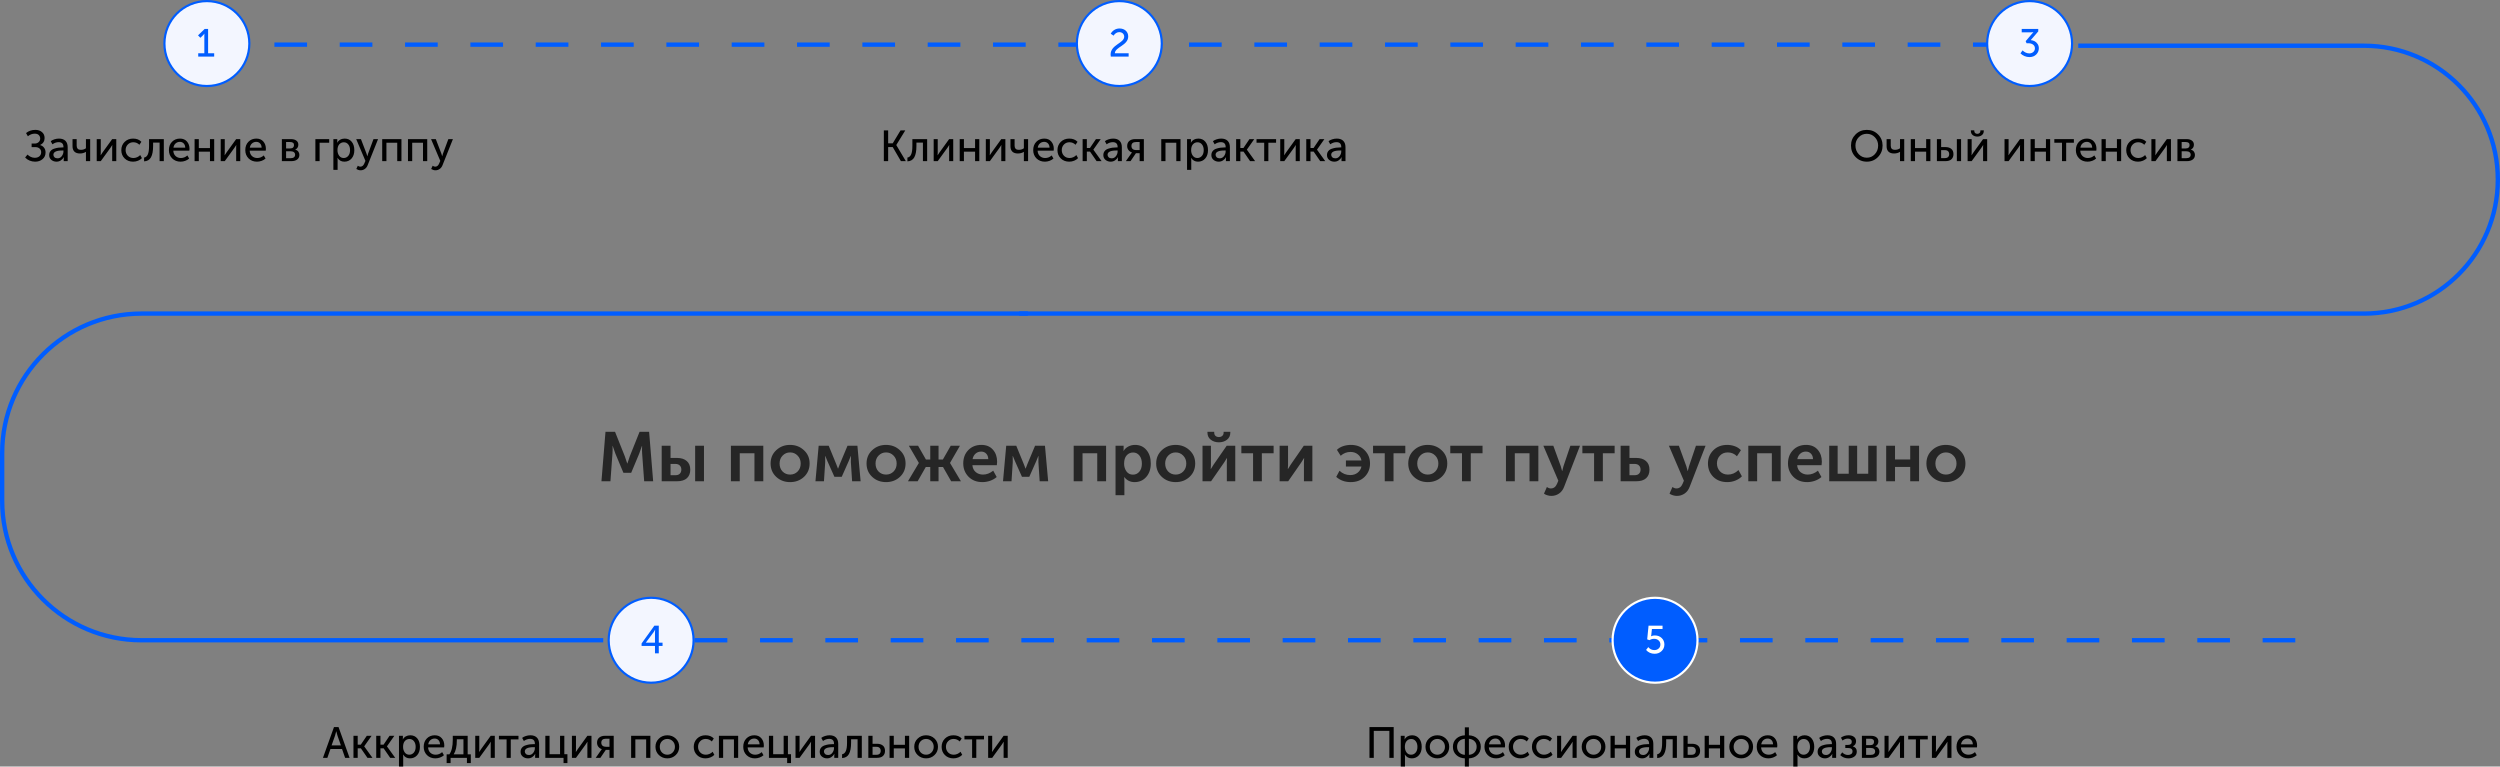 <svg width="1148" height="352" viewBox="0 0 1148 352" fill="none" xmlns="http://www.w3.org/2000/svg">
<rect x="0" y="0" width="1148" height="352" fill="#808080" stroke="none"/>
<path d="M96 20.5H913" stroke="#005DFF" stroke-width="2" stroke-dasharray="15 15"/>
<path d="M276.185 221L278.041 198.28H282.425L286.905 209.512L288.025 212.84H288.089C288.494 211.517 288.868 210.408 289.209 209.512L293.689 198.28H298.073L299.929 221H295.801L294.873 208.296C294.83 207.848 294.809 207.336 294.809 206.76C294.809 206.163 294.82 205.683 294.841 205.32V204.776H294.777C294.286 206.248 293.87 207.421 293.529 208.296L289.849 217.096H286.265L282.585 208.296L281.337 204.744H281.273C281.337 206.109 281.326 207.293 281.241 208.296L280.313 221H276.185ZM319.208 221V204.68H323.272V221H319.208ZM303.848 221V204.68H307.912V210.28H310.824C312.765 210.28 314.269 210.749 315.336 211.688C316.424 212.605 316.968 213.939 316.968 215.688C316.968 217.331 316.456 218.632 315.432 219.592C314.408 220.531 312.861 221 310.792 221H303.848ZM307.912 218.216H310.152C311.048 218.216 311.72 217.981 312.168 217.512C312.637 217.043 312.872 216.424 312.872 215.656C312.872 214.867 312.637 214.237 312.168 213.768C311.699 213.277 311.005 213.032 310.088 213.032H307.912V218.216ZM335.629 221V204.68H350.509V221H346.445V208.136H339.693V221H335.629ZM356.448 218.984C354.72 217.363 353.856 215.315 353.856 212.84C353.856 210.365 354.72 208.328 356.448 206.728C358.176 205.107 360.288 204.296 362.784 204.296C365.301 204.296 367.424 205.107 369.152 206.728C370.901 208.328 371.776 210.365 371.776 212.84C371.776 215.315 370.912 217.363 369.184 218.984C367.456 220.584 365.333 221.384 362.816 221.384C360.299 221.384 358.176 220.584 356.448 218.984ZM357.984 212.84C357.984 214.333 358.443 215.56 359.36 216.52C360.299 217.459 361.451 217.928 362.816 217.928C364.181 217.928 365.333 217.459 366.272 216.52C367.211 215.56 367.68 214.333 367.68 212.84C367.68 211.368 367.2 210.152 366.24 209.192C365.301 208.232 364.16 207.752 362.816 207.752C361.472 207.752 360.331 208.232 359.392 209.192C358.453 210.152 357.984 211.368 357.984 212.84ZM374.457 221L375.929 204.68H380.537L383.993 213.096L384.793 215.176H384.857C385.156 214.408 385.422 213.715 385.657 213.096L389.177 204.68H393.721L395.193 221H391.289L390.713 212.168L390.745 209.384H390.681C390.382 210.195 390.062 210.984 389.721 211.752L386.521 218.952H383.161L379.961 211.784L378.969 209.384H378.905L378.937 212.168L378.361 221H374.457ZM400.51 218.984C398.782 217.363 397.918 215.315 397.918 212.84C397.918 210.365 398.782 208.328 400.51 206.728C402.238 205.107 404.35 204.296 406.846 204.296C409.364 204.296 411.486 205.107 413.214 206.728C414.964 208.328 415.838 210.365 415.838 212.84C415.838 215.315 414.974 217.363 413.246 218.984C411.518 220.584 409.396 221.384 406.878 221.384C404.361 221.384 402.238 220.584 400.51 218.984ZM402.046 212.84C402.046 214.333 402.505 215.56 403.422 216.52C404.361 217.459 405.513 217.928 406.878 217.928C408.244 217.928 409.396 217.459 410.334 216.52C411.273 215.56 411.742 214.333 411.742 212.84C411.742 211.368 411.262 210.152 410.302 209.192C409.364 208.232 408.222 207.752 406.878 207.752C405.534 207.752 404.393 208.232 403.454 209.192C402.516 210.152 402.046 211.368 402.046 212.84ZM416.932 221L421.924 212.616V212.552L417.348 204.68H421.572L425.188 211.016H427.172V204.68H430.98V211.016H432.964L436.58 204.68H440.804L436.26 212.552V212.616L441.252 221H436.772L433.028 214.44H430.98V221H427.172V214.44H425.124L421.38 221H416.932ZM442.325 212.84C442.325 210.323 443.093 208.275 444.629 206.696C446.186 205.096 448.191 204.296 450.645 204.296C452.906 204.296 454.677 205.032 455.957 206.504C457.237 207.955 457.877 209.8 457.877 212.04C457.877 212.403 457.834 212.925 457.749 213.608H446.517C446.645 214.973 447.167 216.04 448.085 216.808C449.002 217.555 450.111 217.928 451.413 217.928C453.034 217.928 454.591 217.331 456.085 216.136L457.685 219.048C456.874 219.773 455.871 220.349 454.677 220.776C453.503 221.181 452.319 221.384 451.125 221.384C448.501 221.384 446.378 220.563 444.757 218.92C443.135 217.256 442.325 215.229 442.325 212.84ZM446.613 210.824H453.813C453.791 209.757 453.471 208.915 452.853 208.296C452.255 207.677 451.487 207.368 450.549 207.368C449.525 207.368 448.661 207.688 447.957 208.328C447.253 208.947 446.805 209.779 446.613 210.824ZM460.582 221L462.054 204.68H466.662L470.118 213.096L470.918 215.176H470.982C471.281 214.408 471.547 213.715 471.782 213.096L475.302 204.68H479.846L481.318 221H477.414L476.838 212.168L476.87 209.384H476.806C476.507 210.195 476.187 210.984 475.846 211.752L472.646 218.952H469.286L466.086 211.784L465.094 209.384H465.03L465.062 212.168L464.486 221H460.582ZM493.035 221V204.68H507.915V221H503.851V208.136H497.099V221H493.035ZM512.254 227.4V204.68H515.966V205.896L515.902 207.048H515.966C516.499 206.173 517.225 205.501 518.142 205.032C519.081 204.541 520.105 204.296 521.214 204.296C523.411 204.296 525.161 205.085 526.462 206.664C527.785 208.243 528.446 210.301 528.446 212.84C528.446 215.4 527.742 217.469 526.334 219.048C524.947 220.605 523.166 221.384 520.99 221.384C519.049 221.384 517.481 220.616 516.286 219.08H516.222C516.286 219.464 516.318 219.933 516.318 220.488V227.4H512.254ZM516.19 212.936C516.19 214.301 516.553 215.485 517.278 216.488C518.003 217.469 518.995 217.96 520.254 217.96C521.427 217.96 522.398 217.512 523.166 216.616C523.955 215.699 524.35 214.461 524.35 212.904C524.35 211.368 523.977 210.131 523.23 209.192C522.483 208.253 521.513 207.784 520.318 207.784C519.145 207.784 518.163 208.221 517.374 209.096C516.585 209.949 516.19 211.229 516.19 212.936ZM533.51 218.984C531.782 217.363 530.918 215.315 530.918 212.84C530.918 210.365 531.782 208.328 533.51 206.728C535.238 205.107 537.35 204.296 539.846 204.296C542.364 204.296 544.486 205.107 546.214 206.728C547.964 208.328 548.838 210.365 548.838 212.84C548.838 215.315 547.974 217.363 546.246 218.984C544.518 220.584 542.396 221.384 539.878 221.384C537.361 221.384 535.238 220.584 533.51 218.984ZM535.046 212.84C535.046 214.333 535.505 215.56 536.422 216.52C537.361 217.459 538.513 217.928 539.878 217.928C541.244 217.928 542.396 217.459 543.334 216.52C544.273 215.56 544.742 214.333 544.742 212.84C544.742 211.368 544.262 210.152 543.302 209.192C542.364 208.232 541.222 207.752 539.878 207.752C538.534 207.752 537.393 208.232 536.454 209.192C535.516 210.152 535.046 211.368 535.046 212.84ZM563.424 201.928C562.4 202.717 561.162 203.112 559.712 203.112C558.261 203.112 557.024 202.717 556 201.928C554.976 201.117 554.464 200.04 554.464 198.696V198.28H557.568V198.696C557.568 199.336 557.781 199.837 558.208 200.2C558.634 200.541 559.136 200.712 559.712 200.712C560.288 200.712 560.789 200.541 561.216 200.2C561.664 199.837 561.888 199.325 561.888 198.664V198.28H564.96V198.696C564.96 200.04 564.448 201.117 563.424 201.928ZM552.192 221V204.68H556.064V213.416C556.064 214.205 556.032 214.856 555.968 215.368H556.032C556.117 215.176 556.522 214.525 557.248 213.416L563.296 204.68H567.232V221H563.36V212.296C563.36 211.827 563.392 211.176 563.456 210.344H563.392C563.328 210.493 562.922 211.144 562.176 212.296L556.128 221H552.192ZM575.406 221V208.136H570.03V204.68H584.846V208.136H579.438V221H575.406ZM587.598 221V204.68H591.47V213.416C591.47 214.205 591.438 214.856 591.374 215.368H591.438C591.523 215.176 591.929 214.525 592.654 213.416L598.702 204.68H602.638V221H598.766V212.296C598.766 211.827 598.798 211.176 598.862 210.344H598.798C598.734 210.493 598.329 211.144 597.582 212.296L591.534 221H587.598ZM613.596 218.984L615.1 216.168C616.487 217.491 618.129 218.152 620.028 218.152C621.372 218.152 622.503 217.789 623.42 217.064C624.359 216.339 624.945 215.389 625.18 214.216H618.044V211.432H625.18C624.967 210.259 624.401 209.32 623.484 208.616C622.567 207.891 621.468 207.528 620.188 207.528C618.46 207.528 616.945 208.115 615.644 209.288L613.916 206.568C614.663 205.821 615.612 205.256 616.764 204.872C617.916 204.488 619.111 204.296 620.348 204.296C622.972 204.296 625.084 205.128 626.684 206.792C628.305 208.435 629.116 210.451 629.116 212.84C629.116 215.272 628.295 217.309 626.652 218.952C625.031 220.573 622.897 221.384 620.252 221.384C617.607 221.384 615.388 220.584 613.596 218.984ZM635.875 221V208.136H630.499V204.68H645.315V208.136H639.907V221H635.875ZM649.26 218.984C647.532 217.363 646.668 215.315 646.668 212.84C646.668 210.365 647.532 208.328 649.26 206.728C650.988 205.107 653.1 204.296 655.596 204.296C658.114 204.296 660.236 205.107 661.964 206.728C663.714 208.328 664.588 210.365 664.588 212.84C664.588 215.315 663.724 217.363 661.996 218.984C660.268 220.584 658.146 221.384 655.628 221.384C653.111 221.384 650.988 220.584 649.26 218.984ZM650.796 212.84C650.796 214.333 651.255 215.56 652.172 216.52C653.111 217.459 654.263 217.928 655.628 217.928C656.994 217.928 658.146 217.459 659.084 216.52C660.023 215.56 660.492 214.333 660.492 212.84C660.492 211.368 660.012 210.152 659.052 209.192C658.114 208.232 656.972 207.752 655.628 207.752C654.284 207.752 653.143 208.232 652.204 209.192C651.266 210.152 650.796 211.368 650.796 212.84ZM671.343 221V208.136H665.967V204.68H680.783V208.136H675.375V221H671.343ZM691.535 221V204.68H706.415V221H702.351V208.136H695.599V221H691.535ZM710.338 223.624C710.935 224.072 711.533 224.296 712.13 224.296C713.431 224.296 714.381 223.592 714.978 222.184L715.586 220.744L708.706 204.68H713.282L716.706 214.088L717.314 216.296H717.378C717.57 215.443 717.751 214.728 717.922 214.152L721.122 204.68H725.538L718.274 223.464C717.741 224.893 716.941 225.96 715.874 226.664C714.829 227.368 713.666 227.72 712.386 227.72C711.81 227.72 711.234 227.635 710.658 227.464C710.103 227.293 709.687 227.123 709.41 226.952L708.994 226.664L710.338 223.624ZM732 221V208.136H726.624V204.68H741.44V208.136H736.032V221H732ZM744.192 221V204.68H748.256V210.28H751.296C753.237 210.28 754.741 210.749 755.808 211.688C756.896 212.605 757.44 213.939 757.44 215.688C757.44 217.331 756.928 218.632 755.904 219.592C754.88 220.531 753.333 221 751.264 221H744.192ZM748.256 218.216H750.624C751.52 218.216 752.192 217.981 752.64 217.512C753.109 217.043 753.344 216.424 753.344 215.656C753.344 214.867 753.109 214.237 752.64 213.768C752.17 213.277 751.477 213.032 750.56 213.032H748.256V218.216ZM767.994 223.624C768.592 224.072 769.189 224.296 769.786 224.296C771.088 224.296 772.037 223.592 772.634 222.184L773.242 220.744L766.362 204.68H770.938L774.362 214.088L774.97 216.296H775.034C775.226 215.443 775.408 214.728 775.578 214.152L778.778 204.68H783.194L775.93 223.464C775.397 224.893 774.597 225.96 773.53 226.664C772.485 227.368 771.322 227.72 770.042 227.72C769.466 227.72 768.89 227.635 768.314 227.464C767.76 227.293 767.344 227.123 767.066 226.952L766.65 226.664L767.994 223.624ZM784.293 212.84C784.293 210.451 785.104 208.435 786.725 206.792C788.368 205.128 790.512 204.296 793.157 204.296C794.331 204.296 795.483 204.499 796.613 204.904C797.744 205.309 798.683 205.917 799.429 206.728L797.605 209.512C796.432 208.339 795.024 207.752 793.381 207.752C791.909 207.752 790.715 208.243 789.797 209.224C788.88 210.184 788.421 211.379 788.421 212.808C788.421 214.237 788.891 215.453 789.829 216.456C790.768 217.437 791.995 217.928 793.509 217.928C795.28 217.928 796.88 217.235 798.309 215.848L799.877 218.728C799.109 219.539 798.117 220.189 796.901 220.68C795.707 221.149 794.459 221.384 793.157 221.384C790.512 221.384 788.368 220.573 786.725 218.952C785.104 217.309 784.293 215.272 784.293 212.84ZM802.817 221V204.68H817.697V221H813.633V208.136H806.881V221H802.817ZM821.043 212.84C821.043 210.323 821.811 208.275 823.347 206.696C824.905 205.096 826.91 204.296 829.363 204.296C831.625 204.296 833.395 205.032 834.675 206.504C835.955 207.955 836.595 209.8 836.595 212.04C836.595 212.403 836.553 212.925 836.467 213.608H825.235C825.363 214.973 825.886 216.04 826.803 216.808C827.721 217.555 828.83 217.928 830.131 217.928C831.753 217.928 833.31 217.331 834.803 216.136L836.403 219.048C835.593 219.773 834.59 220.349 833.395 220.776C832.222 221.181 831.038 221.384 829.843 221.384C827.219 221.384 825.097 220.563 823.475 218.92C821.854 217.256 821.043 215.229 821.043 212.84ZM825.331 210.824H832.531C832.51 209.757 832.19 208.915 831.571 208.296C830.974 207.677 830.206 207.368 829.267 207.368C828.243 207.368 827.379 207.688 826.675 208.328C825.971 208.947 825.523 209.779 825.331 210.824ZM839.973 221V204.68H843.845V217.544H848.933V204.68H852.805V217.544H857.893V204.68H861.765V221H839.973ZM866.129 221V204.68H870.193V210.984H877.169V204.68H881.233V221H877.169V214.408H870.193V221H866.129ZM887.198 218.984C885.47 217.363 884.606 215.315 884.606 212.84C884.606 210.365 885.47 208.328 887.198 206.728C888.926 205.107 891.038 204.296 893.534 204.296C896.051 204.296 898.174 205.107 899.902 206.728C901.651 208.328 902.526 210.365 902.526 212.84C902.526 215.315 901.662 217.363 899.934 218.984C898.206 220.584 896.083 221.384 893.566 221.384C891.049 221.384 888.926 220.584 887.198 218.984ZM888.734 212.84C888.734 214.333 889.193 215.56 890.11 216.52C891.049 217.459 892.201 217.928 893.566 217.928C894.931 217.928 896.083 217.459 897.022 216.52C897.961 215.56 898.43 214.333 898.43 212.84C898.43 211.368 897.95 210.152 896.99 209.192C896.051 208.232 894.91 207.752 893.566 207.752C892.222 207.752 891.081 208.232 890.142 209.192C889.203 210.152 888.734 211.368 888.734 212.84Z" fill="#262626"/>
<path d="M319 294H1060" stroke="#005DFF" stroke-width="2" stroke-dasharray="15 15"/>
<circle cx="95" cy="20" r="19.5" fill="#F3F6FF" stroke="#005DFF"/>
<path d="M91.026 26H98.352V24.452H95.562V13.292H93.978L90.936 16.244L92.016 17.36L93.204 16.208C93.672 15.74 93.816 15.47 93.816 15.47H93.852C93.852 15.47 93.834 15.848 93.834 16.244V24.452H91.026V26Z" fill="#005DFF"/>
<circle cx="514" cy="20" r="19.5" fill="#F3F6FF" stroke="#005DFF"/>
<path d="M510.08 26H518.27V24.452H511.934C512.006 21.554 518.072 20.906 518.072 16.73C518.072 14.534 516.398 13.076 514.076 13.076C512.204 13.076 510.764 14.156 510.044 15.488L511.358 16.37C511.898 15.452 512.87 14.75 513.932 14.75C515.282 14.75 516.236 15.614 516.236 16.856C516.236 19.844 509.99 20.51 509.99 25.028C509.99 25.334 510.026 25.658 510.08 26Z" fill="#005DFF"/>
<circle cx="299" cy="294" r="19.5" fill="#F3F6FF" stroke="#005DFF"/>
<path d="M294.612 296.598V295.482L300.498 287.292H302.514V295.104H304.242V296.598H302.514V300H300.768V296.598H294.612ZM296.574 295.104H300.768V290.46L300.84 289.182H300.804C300.612 289.59 300.402 289.944 300.174 290.244L296.574 295.068V295.104Z" fill="#005DFF"/>
<circle cx="932" cy="20" r="19.5" fill="#F3F6FF" stroke="#005DFF"/>
<path d="M927.792 24.488L928.764 23.138C929.136 23.534 929.598 23.864 930.15 24.128C930.702 24.392 931.266 24.524 931.842 24.524C932.562 24.524 933.174 24.308 933.678 23.876C934.182 23.432 934.434 22.874 934.434 22.202C934.434 21.458 934.146 20.882 933.57 20.474C933.006 20.066 932.304 19.862 931.464 19.862H930.6L930.186 18.908L932.958 15.65C933.078 15.506 933.204 15.368 933.336 15.236C933.468 15.092 933.57 14.984 933.642 14.912L933.75 14.822V14.786C933.498 14.822 933.138 14.84 932.67 14.84H928.368V13.292H935.964V14.426L932.508 18.422C933.12 18.482 933.69 18.638 934.218 18.89C934.758 19.142 935.226 19.556 935.622 20.132C936.03 20.696 936.234 21.368 936.234 22.148C936.234 23.264 935.832 24.224 935.028 25.028C934.224 25.82 933.186 26.216 931.914 26.216C931.158 26.216 930.414 26.066 929.682 25.766C928.95 25.466 928.32 25.04 927.792 24.488Z" fill="#005DFF"/>
<circle cx="760" cy="294" r="19.5" fill="#005DFF" stroke="white"/>
<path d="M755.882 298.452L756.89 297.156C757.634 298.068 758.564 298.524 759.68 298.524C760.448 298.524 761.102 298.284 761.642 297.804C762.182 297.324 762.452 296.706 762.452 295.95C762.452 295.194 762.176 294.57 761.624 294.078C761.084 293.586 760.4 293.34 759.572 293.34C758.78 293.34 758.066 293.55 757.43 293.97L756.386 293.592L757.016 287.292H763.442V288.84H758.564L758.276 291.522L758.168 292.17H758.204C758.684 291.918 759.236 291.792 759.86 291.792C761.18 291.792 762.248 292.194 763.064 292.998C763.88 293.79 764.288 294.774 764.288 295.95C764.288 297.162 763.856 298.176 762.992 298.992C762.14 299.808 761.072 300.216 759.788 300.216C759.032 300.216 758.306 300.066 757.61 299.766C756.926 299.454 756.35 299.016 755.882 298.452Z" fill="white"/>
<path d="M954.328 21H1085.5C1119.47 21 1147 48.535 1147 82.5V82.5C1147 116.466 1119.47 144 1085.5 144H468" stroke="#005DFF" stroke-width="2"/>
<path d="M472 144L65 144C29.654 144 1 172.654 1 208V230C1 265.346 29.654 294 65 294H277" stroke="#005DFF" stroke-width="2"/>
<path d="M405.86 74V59.88H407.84V65.82H409.94L413.52 59.88H415.7L411.58 66.58V66.62L415.96 74H413.7L409.94 67.54H407.84V74H405.86ZM416.685 74.1V72.36C417.445 72.24 418.012 71.767 418.385 70.94C418.772 70.1 418.965 68.787 418.965 67V63.88H425.745V74H423.805V65.48H420.825V67C420.825 69.333 420.498 71.08 419.845 72.24C419.205 73.4 418.152 74.02 416.685 74.1ZM428.742 74V63.88H430.602V69.92C430.602 70.627 430.582 71.08 430.542 71.28H430.582C430.649 71.12 430.949 70.667 431.482 69.92L435.842 63.88H437.722V74H435.842V67.96C435.842 67.773 435.849 67.513 435.862 67.18C435.889 66.833 435.902 66.647 435.902 66.62H435.862C435.849 66.647 435.556 67.093 434.982 67.96L430.602 74H428.742ZM440.695 74V63.88H442.635V68H447.755V63.88H449.695V74H447.755V69.66H442.635V74H440.695ZM452.688 74V63.88H454.548V69.92C454.548 70.627 454.528 71.08 454.488 71.28H454.528C454.594 71.12 454.894 70.667 455.428 69.92L459.788 63.88H461.668V74H459.788V67.96C459.788 67.773 459.794 67.513 459.808 67.18C459.834 66.833 459.848 66.647 459.848 66.62H459.808C459.794 66.647 459.501 67.093 458.928 67.96L454.548 74H452.688ZM467.401 70.48C466.307 70.48 465.467 70.2 464.881 69.64C464.294 69.067 464.001 68.247 464.001 67.18V63.88H465.901V66.9C465.901 67.473 466.047 67.933 466.341 68.28C466.634 68.627 467.161 68.8 467.921 68.8C468.747 68.8 469.494 68.56 470.161 68.08V63.88H472.101V74H470.161V70.34L470.181 69.74H470.141C469.354 70.233 468.441 70.48 467.401 70.48ZM474.449 68.94C474.449 67.353 474.929 66.073 475.889 65.1C476.849 64.127 478.063 63.64 479.529 63.64C480.903 63.64 481.976 64.093 482.749 65C483.523 65.893 483.909 67.02 483.909 68.38C483.909 68.553 483.883 68.827 483.829 69.2H476.469C476.523 70.253 476.876 71.08 477.529 71.68C478.196 72.267 479.003 72.56 479.949 72.56C481.056 72.56 482.049 72.167 482.929 71.38L483.749 72.8C483.269 73.24 482.669 73.593 481.949 73.86C481.243 74.113 480.536 74.24 479.829 74.24C478.256 74.24 476.963 73.74 475.949 72.74C474.949 71.727 474.449 70.46 474.449 68.94ZM476.529 67.8H481.949C481.923 66.96 481.676 66.307 481.209 65.84C480.756 65.373 480.183 65.14 479.489 65.14C478.729 65.14 478.076 65.38 477.529 65.86C476.996 66.327 476.663 66.973 476.529 67.8ZM485.582 68.94C485.582 67.433 486.089 66.173 487.102 65.16C488.129 64.147 489.429 63.64 491.002 63.64C492.602 63.64 493.869 64.133 494.802 65.12L493.882 66.48C493.109 65.707 492.176 65.32 491.082 65.32C490.069 65.32 489.229 65.667 488.562 66.36C487.896 67.04 487.562 67.893 487.562 68.92C487.562 69.96 487.896 70.827 488.562 71.52C489.242 72.213 490.102 72.56 491.142 72.56C491.702 72.56 492.262 72.44 492.822 72.2C493.396 71.947 493.876 71.613 494.262 71.2L495.042 72.62C494.576 73.113 493.982 73.507 493.262 73.8C492.542 74.093 491.789 74.24 491.002 74.24C489.416 74.24 488.116 73.74 487.102 72.74C486.089 71.74 485.582 70.473 485.582 68.94ZM497.141 74V63.88H499.081V67.96H500.501L503.261 63.88H505.461L502.081 68.7V68.74L505.861 74H503.561L500.541 69.62H499.081V74H497.141ZM506.652 71.24C506.652 70.493 506.859 69.867 507.272 69.36C507.686 68.853 508.232 68.493 508.912 68.28C509.606 68.053 510.246 67.9 510.832 67.82C511.419 67.74 512.039 67.7 512.692 67.7H513.212V67.5C513.212 66.02 512.472 65.28 510.992 65.28C510.019 65.28 509.072 65.607 508.152 66.26L507.372 64.84C507.786 64.493 508.346 64.207 509.052 63.98C509.759 63.753 510.459 63.64 511.152 63.64C512.432 63.64 513.419 63.98 514.112 64.66C514.806 65.34 515.152 66.32 515.152 67.6V74H513.332V72.98L513.392 72.18H513.352C513.046 72.78 512.592 73.273 511.992 73.66C511.406 74.047 510.752 74.24 510.032 74.24C509.112 74.24 508.319 73.967 507.652 73.42C506.986 72.873 506.652 72.147 506.652 71.24ZM508.592 71.08C508.592 71.52 508.759 71.9 509.092 72.22C509.426 72.54 509.892 72.7 510.492 72.7C511.292 72.7 511.946 72.367 512.452 71.7C512.959 71.033 513.212 70.293 513.212 69.48V69.1H512.712C509.966 69.1 508.592 69.76 508.592 71.08ZM517 74L519.34 70.64L519.8 70.02V70C519.186 69.827 518.666 69.48 518.24 68.96C517.813 68.427 517.6 67.793 517.6 67.06C517.6 66.047 517.926 65.267 518.58 64.72C519.246 64.16 520.126 63.88 521.22 63.88H525.26V74H523.32V70.34H521.62L519.14 74H517ZM521.64 68.92H523.32V65.22H521.7C520.273 65.22 519.56 65.827 519.56 67.04C519.56 67.653 519.753 68.12 520.14 68.44C520.526 68.76 521.026 68.92 521.64 68.92ZM533.254 74V63.88H542.094V74H540.154V65.54H535.194V74H533.254ZM545.09 78V63.88H546.89V64.78L546.83 65.54H546.87C547.19 64.94 547.65 64.473 548.25 64.14C548.85 63.807 549.523 63.64 550.27 63.64C551.63 63.64 552.71 64.127 553.51 65.1C554.31 66.073 554.71 67.353 554.71 68.94C554.71 70.54 554.283 71.827 553.43 72.8C552.577 73.76 551.477 74.24 550.13 74.24C548.783 74.24 547.737 73.667 546.99 72.52H546.95C547.003 72.76 547.03 73.053 547.03 73.4V78H545.09ZM546.97 68.98C546.97 69.94 547.223 70.78 547.73 71.5C548.25 72.207 548.95 72.56 549.83 72.56C550.657 72.56 551.35 72.24 551.91 71.6C552.47 70.947 552.75 70.067 552.75 68.96C552.75 67.867 552.483 66.993 551.95 66.34C551.43 65.673 550.743 65.34 549.89 65.34C549.063 65.34 548.37 65.647 547.81 66.26C547.25 66.873 546.97 67.78 546.97 68.98ZM556.262 71.24C556.262 70.493 556.468 69.867 556.882 69.36C557.295 68.853 557.842 68.493 558.522 68.28C559.215 68.053 559.855 67.9 560.442 67.82C561.028 67.74 561.648 67.7 562.302 67.7H562.822V67.5C562.822 66.02 562.082 65.28 560.602 65.28C559.628 65.28 558.682 65.607 557.762 66.26L556.982 64.84C557.395 64.493 557.955 64.207 558.662 63.98C559.368 63.753 560.068 63.64 560.762 63.64C562.042 63.64 563.028 63.98 563.722 64.66C564.415 65.34 564.762 66.32 564.762 67.6V74H562.942V72.98L563.002 72.18H562.962C562.655 72.78 562.202 73.273 561.602 73.66C561.015 74.047 560.362 74.24 559.642 74.24C558.722 74.24 557.928 73.967 557.262 73.42C556.595 72.873 556.262 72.147 556.262 71.24ZM558.202 71.08C558.202 71.52 558.368 71.9 558.702 72.22C559.035 72.54 559.502 72.7 560.102 72.7C560.902 72.7 561.555 72.367 562.062 71.7C562.568 71.033 562.822 70.293 562.822 69.48V69.1H562.322C559.575 69.1 558.202 69.76 558.202 71.08ZM567.629 74V63.88H569.569V67.96H570.989L573.749 63.88H575.949L572.569 68.7V68.74L576.349 74H574.049L571.029 69.62H569.569V74H567.629ZM580.518 74V65.54H576.998V63.88H585.978V65.54H582.438V74H580.518ZM587.883 74V63.88H589.743V69.92C589.743 70.627 589.723 71.08 589.683 71.28H589.723C589.789 71.12 590.089 70.667 590.623 69.92L594.983 63.88H596.863V74H594.983V67.96C594.983 67.773 594.989 67.513 595.003 67.18C595.029 66.833 595.043 66.647 595.043 66.62H595.003C594.989 66.647 594.696 67.093 594.123 67.96L589.743 74H587.883ZM599.836 74V63.88H601.776V67.96H603.196L605.956 63.88H608.156L604.776 68.7V68.74L608.556 74H606.256L603.236 69.62H601.776V74H599.836ZM609.347 71.24C609.347 70.493 609.554 69.867 609.968 69.36C610.381 68.853 610.928 68.493 611.608 68.28C612.301 68.053 612.941 67.9 613.528 67.82C614.114 67.74 614.734 67.7 615.388 67.7H615.908V67.5C615.908 66.02 615.168 65.28 613.688 65.28C612.714 65.28 611.768 65.607 610.848 66.26L610.068 64.84C610.481 64.493 611.041 64.207 611.748 63.98C612.454 63.753 613.154 63.64 613.848 63.64C615.128 63.64 616.114 63.98 616.808 64.66C617.501 65.34 617.848 66.32 617.848 67.6V74H616.028V72.98L616.088 72.18H616.048C615.741 72.78 615.288 73.273 614.688 73.66C614.101 74.047 613.448 74.24 612.728 74.24C611.808 74.24 611.014 73.967 610.348 73.42C609.681 72.873 609.347 72.147 609.347 71.24ZM611.288 71.08C611.288 71.52 611.454 71.9 611.788 72.22C612.121 72.54 612.588 72.7 613.188 72.7C613.988 72.7 614.641 72.367 615.148 71.7C615.654 71.033 615.908 70.293 615.908 69.48V69.1H615.408C612.661 69.1 611.288 69.76 611.288 71.08Z" fill="black"/>
<path d="M849.98 66.84C849.98 64.813 850.68 63.107 852.08 61.72C853.48 60.333 855.2 59.64 857.24 59.64C859.28 59.64 860.993 60.333 862.38 61.72C863.78 63.107 864.48 64.813 864.48 66.84C864.48 68.92 863.78 70.673 862.38 72.1C860.993 73.527 859.28 74.24 857.24 74.24C855.2 74.24 853.48 73.527 852.08 72.1C850.68 70.673 849.98 68.92 849.98 66.84ZM852.02 66.84C852.02 68.413 852.527 69.74 853.54 70.82C854.553 71.887 855.787 72.42 857.24 72.42C858.693 72.42 859.92 71.887 860.92 70.82C861.933 69.74 862.44 68.413 862.44 66.84C862.44 65.32 861.933 64.04 860.92 63C859.92 61.96 858.693 61.44 857.24 61.44C855.787 61.44 854.553 61.96 853.54 63C852.527 64.04 852.02 65.32 852.02 66.84ZM869.725 70.48C868.632 70.48 867.792 70.2 867.205 69.64C866.618 69.067 866.325 68.247 866.325 67.18V63.88H868.225V66.9C868.225 67.473 868.372 67.933 868.665 68.28C868.958 68.627 869.485 68.8 870.245 68.8C871.072 68.8 871.818 68.56 872.485 68.08V63.88H874.425V74H872.485V70.34L872.505 69.74H872.465C871.678 70.233 870.765 70.48 869.725 70.48ZM877.434 74V63.88H879.374V68H884.494V63.88H886.434V74H884.494V69.66H879.374V74H877.434ZM898.586 74V63.88H900.526V74H898.586ZM889.426 74V63.88H891.366V67.54H893.346C894.466 67.54 895.359 67.813 896.026 68.36C896.692 68.893 897.026 69.707 897.026 70.8C897.026 71.787 896.712 72.567 896.086 73.14C895.472 73.713 894.552 74 893.326 74H889.426ZM891.366 72.6H893.066C893.732 72.6 894.232 72.44 894.566 72.12C894.899 71.787 895.066 71.34 895.066 70.78C895.066 70.22 894.899 69.773 894.566 69.44C894.232 69.107 893.726 68.94 893.046 68.94H891.366V72.6ZM907.987 62.72C907.174 62.72 906.474 62.493 905.887 62.04C905.314 61.573 905.027 60.947 905.027 60.16V59.86H906.587V60.14C906.587 60.553 906.727 60.88 907.007 61.12C907.287 61.347 907.614 61.46 907.987 61.46C908.374 61.46 908.707 61.347 908.987 61.12C909.267 60.88 909.407 60.547 909.407 60.12V59.86H910.947V60.16C910.947 60.947 910.661 61.573 910.087 62.04C909.514 62.493 908.814 62.72 907.987 62.72ZM903.527 74V63.88H905.387V69.92C905.387 70.627 905.367 71.08 905.327 71.28H905.367C905.434 71.12 905.734 70.667 906.267 69.92L910.627 63.88H912.507V74H910.627V67.96C910.627 67.773 910.634 67.513 910.647 67.18C910.674 66.833 910.687 66.647 910.687 66.62H910.647C910.634 66.647 910.341 67.093 909.767 67.96L905.387 74H903.527ZM920.48 74V63.88H922.34V69.92C922.34 70.627 922.32 71.08 922.28 71.28H922.32C922.387 71.12 922.687 70.667 923.22 69.92L927.58 63.88H929.46V74H927.58V67.96C927.58 67.773 927.587 67.513 927.6 67.18C927.627 66.833 927.64 66.647 927.64 66.62H927.6C927.587 66.647 927.294 67.093 926.72 67.96L922.34 74H920.48ZM932.434 74V63.88H934.374V68H939.494V63.88H941.434V74H939.494V69.66H934.374V74H932.434ZM946.866 74V65.54H943.346V63.88H952.326V65.54H948.786V74H946.866ZM953.238 68.94C953.238 67.353 953.718 66.073 954.678 65.1C955.638 64.127 956.852 63.64 958.318 63.64C959.692 63.64 960.765 64.093 961.538 65C962.312 65.893 962.698 67.02 962.698 68.38C962.698 68.553 962.672 68.827 962.618 69.2H955.258C955.312 70.253 955.665 71.08 956.318 71.68C956.985 72.267 957.792 72.56 958.738 72.56C959.845 72.56 960.838 72.167 961.718 71.38L962.538 72.8C962.058 73.24 961.458 73.593 960.738 73.86C960.032 74.113 959.325 74.24 958.618 74.24C957.045 74.24 955.752 73.74 954.738 72.74C953.738 71.727 953.238 70.46 953.238 68.94ZM955.318 67.8H960.738C960.712 66.96 960.465 66.307 959.998 65.84C959.545 65.373 958.972 65.14 958.278 65.14C957.518 65.14 956.865 65.38 956.318 65.86C955.785 66.327 955.452 66.973 955.318 67.8ZM965.031 74V63.88H966.971V68H972.091V63.88H974.031V74H972.091V69.66H966.971V74H965.031ZM976.363 68.94C976.363 67.433 976.87 66.173 977.883 65.16C978.91 64.147 980.21 63.64 981.783 63.64C983.383 63.64 984.65 64.133 985.583 65.12L984.663 66.48C983.89 65.707 982.957 65.32 981.863 65.32C980.85 65.32 980.01 65.667 979.343 66.36C978.677 67.04 978.343 67.893 978.343 68.92C978.343 69.96 978.677 70.827 979.343 71.52C980.023 72.213 980.883 72.56 981.923 72.56C982.483 72.56 983.043 72.44 983.603 72.2C984.177 71.947 984.657 71.613 985.043 71.2L985.823 72.62C985.357 73.113 984.763 73.507 984.043 73.8C983.323 74.093 982.57 74.24 981.783 74.24C980.197 74.24 978.897 73.74 977.883 72.74C976.87 71.74 976.363 70.473 976.363 68.94ZM987.922 74V63.88H989.782V69.92C989.782 70.627 989.762 71.08 989.722 71.28H989.762C989.829 71.12 990.129 70.667 990.662 69.92L995.022 63.88H996.902V74H995.022V67.96C995.022 67.773 995.029 67.513 995.042 67.18C995.069 66.833 995.082 66.647 995.082 66.62H995.042C995.029 66.647 994.735 67.093 994.162 67.96L989.782 74H987.922ZM999.875 74V63.88H1004.06C1005.1 63.88 1005.92 64.107 1006.52 64.56C1007.13 65 1007.44 65.64 1007.44 66.48C1007.44 66.973 1007.31 67.42 1007.06 67.82C1006.8 68.207 1006.45 68.5 1006 68.7V68.72C1006.61 68.867 1007.08 69.16 1007.42 69.6C1007.75 70.04 1007.92 70.547 1007.92 71.12C1007.92 72.04 1007.58 72.753 1006.9 73.26C1006.23 73.753 1005.33 74 1004.2 74H999.875ZM1001.82 68.16H1003.72C1004.29 68.16 1004.72 68.027 1005.02 67.76C1005.31 67.48 1005.46 67.1 1005.46 66.62C1005.46 65.687 1004.86 65.22 1003.65 65.22H1001.82V68.16ZM1001.82 72.64H1003.9C1004.58 72.64 1005.09 72.5 1005.44 72.22C1005.78 71.94 1005.96 71.553 1005.96 71.06C1005.96 70.553 1005.78 70.16 1005.42 69.88C1005.06 69.6 1004.54 69.46 1003.88 69.46H1001.82V72.64Z" fill="black"/>
<path d="M148.3 348L153.36 333.88H155.46L160.52 348H158.48L157.06 343.94H151.74L150.32 348H148.3ZM152.26 342.3H156.54L154.98 337.84L154.42 335.82H154.38C154.18 336.673 154 337.347 153.84 337.84L152.26 342.3ZM162.313 348V337.88H164.253V341.96H165.673L168.433 337.88H170.633L167.253 342.7V342.74L171.033 348H168.733L165.713 343.62H164.253V348H162.313ZM172.762 348V337.88H174.702V341.96H176.122L178.882 337.88H181.082L177.702 342.7V342.74L181.482 348H179.182L176.162 343.62H174.702V348H172.762ZM183.211 352V337.88H185.011V338.78L184.951 339.54H184.991C185.311 338.94 185.771 338.473 186.371 338.14C186.971 337.807 187.644 337.64 188.391 337.64C189.751 337.64 190.831 338.127 191.631 339.1C192.431 340.073 192.831 341.353 192.831 342.94C192.831 344.54 192.404 345.827 191.551 346.8C190.698 347.76 189.598 348.24 188.251 348.24C186.904 348.24 185.858 347.667 185.111 346.52H185.071C185.124 346.76 185.151 347.053 185.151 347.4V352H183.211ZM185.091 342.98C185.091 343.94 185.344 344.78 185.851 345.5C186.371 346.207 187.071 346.56 187.951 346.56C188.778 346.56 189.471 346.24 190.031 345.6C190.591 344.947 190.871 344.067 190.871 342.96C190.871 341.867 190.604 340.993 190.071 340.34C189.551 339.673 188.864 339.34 188.011 339.34C187.184 339.34 186.491 339.647 185.931 340.26C185.371 340.873 185.091 341.78 185.091 342.98ZM194.563 342.94C194.563 341.353 195.043 340.073 196.003 339.1C196.963 338.127 198.176 337.64 199.643 337.64C201.016 337.64 202.089 338.093 202.863 339C203.636 339.893 204.023 341.02 204.023 342.38C204.023 342.553 203.996 342.827 203.943 343.2H196.583C196.636 344.253 196.989 345.08 197.643 345.68C198.309 346.267 199.116 346.56 200.063 346.56C201.169 346.56 202.163 346.167 203.043 345.38L203.863 346.8C203.383 347.24 202.783 347.593 202.063 347.86C201.356 348.113 200.649 348.24 199.943 348.24C198.369 348.24 197.076 347.74 196.063 346.74C195.063 345.727 194.563 344.46 194.563 342.94ZM196.643 341.8H202.063C202.036 340.96 201.789 340.307 201.323 339.84C200.869 339.373 200.296 339.14 199.603 339.14C198.843 339.14 198.189 339.38 197.643 339.86C197.109 340.327 196.776 340.973 196.643 341.8ZM208.335 346.4H212.815V339.46H209.775V340C209.775 342.773 209.295 344.907 208.335 346.4ZM205.095 346.4H206.335C207.389 344.96 207.915 342.74 207.915 339.74V337.88H214.755V346.4H216.195V350.4H214.415V348H206.915V350.4H205.095V346.4ZM218.23 348V337.88H220.09V343.92C220.09 344.627 220.07 345.08 220.03 345.28H220.07C220.137 345.12 220.437 344.667 220.97 343.92L225.33 337.88H227.21V348H225.33V341.96C225.33 341.773 225.337 341.513 225.35 341.18C225.377 340.833 225.39 340.647 225.39 340.62H225.35C225.337 340.647 225.044 341.093 224.47 341.96L220.09 348H218.23ZM232.624 348V339.54H229.104V337.88H238.084V339.54H234.544V348H232.624ZM239.051 345.24C239.051 344.493 239.257 343.867 239.671 343.36C240.084 342.853 240.631 342.493 241.311 342.28C242.004 342.053 242.644 341.9 243.231 341.82C243.817 341.74 244.437 341.7 245.091 341.7H245.611V341.5C245.611 340.02 244.871 339.28 243.391 339.28C242.417 339.28 241.471 339.607 240.551 340.26L239.771 338.84C240.184 338.493 240.744 338.207 241.451 337.98C242.157 337.753 242.857 337.64 243.551 337.64C244.831 337.64 245.817 337.98 246.511 338.66C247.204 339.34 247.551 340.32 247.551 341.6V348H245.731V346.98L245.791 346.18H245.751C245.444 346.78 244.991 347.273 244.391 347.66C243.804 348.047 243.151 348.24 242.431 348.24C241.511 348.24 240.717 347.967 240.051 347.42C239.384 346.873 239.051 346.147 239.051 345.24ZM240.991 345.08C240.991 345.52 241.157 345.9 241.491 346.22C241.824 346.54 242.291 346.7 242.891 346.7C243.691 346.7 244.344 346.367 244.851 345.7C245.357 345.033 245.611 344.293 245.611 343.48V343.1H245.111C242.364 343.1 240.991 343.76 240.991 345.08ZM250.418 348V337.88H252.358V346.32H257.178V337.88H259.138V346.32H260.558V350.4H258.778V348H250.418ZM262.625 348V337.88H264.485V343.92C264.485 344.627 264.465 345.08 264.425 345.28H264.465C264.532 345.12 264.832 344.667 265.365 343.92L269.725 337.88H271.605V348H269.725V341.96C269.725 341.773 269.732 341.513 269.745 341.18C269.772 340.833 269.785 340.647 269.785 340.62H269.745C269.732 340.647 269.438 341.093 268.865 341.96L264.485 348H262.625ZM273.558 348L275.898 344.64L276.358 344.02V344C275.745 343.827 275.225 343.48 274.798 342.96C274.371 342.427 274.158 341.793 274.158 341.06C274.158 340.047 274.485 339.267 275.138 338.72C275.805 338.16 276.685 337.88 277.778 337.88H281.818V348H279.878V344.34H278.178L275.698 348H273.558ZM278.198 342.92H279.878V339.22H278.258C276.831 339.22 276.118 339.827 276.118 341.04C276.118 341.653 276.311 342.12 276.698 342.44C277.085 342.76 277.585 342.92 278.198 342.92ZM289.813 348V337.88H298.653V348H296.713V339.54H291.753V348H289.813ZM300.988 342.92C300.988 341.413 301.515 340.16 302.568 339.16C303.622 338.147 304.908 337.64 306.428 337.64C307.962 337.64 309.255 338.14 310.308 339.14C311.362 340.14 311.888 341.4 311.888 342.92C311.888 344.44 311.362 345.707 310.308 346.72C309.255 347.733 307.968 348.24 306.448 348.24C304.928 348.24 303.635 347.733 302.568 346.72C301.515 345.707 300.988 344.44 300.988 342.92ZM302.968 342.92C302.968 343.973 303.302 344.847 303.968 345.54C304.648 346.22 305.475 346.56 306.448 346.56C307.408 346.56 308.228 346.213 308.908 345.52C309.588 344.827 309.928 343.96 309.928 342.92C309.928 341.88 309.588 341.02 308.908 340.34C308.228 339.66 307.408 339.32 306.448 339.32C305.475 339.32 304.648 339.66 303.968 340.34C303.302 341.02 302.968 341.88 302.968 342.92ZM318.567 342.94C318.567 341.433 319.073 340.173 320.087 339.16C321.113 338.147 322.413 337.64 323.987 337.64C325.587 337.64 326.853 338.133 327.787 339.12L326.867 340.48C326.093 339.707 325.16 339.32 324.067 339.32C323.053 339.32 322.213 339.667 321.547 340.36C320.88 341.04 320.547 341.893 320.547 342.92C320.547 343.96 320.88 344.827 321.547 345.52C322.227 346.213 323.087 346.56 324.127 346.56C324.687 346.56 325.247 346.44 325.807 346.2C326.38 345.947 326.86 345.613 327.247 345.2L328.027 346.62C327.56 347.113 326.967 347.507 326.247 347.8C325.527 348.093 324.773 348.24 323.987 348.24C322.4 348.24 321.1 347.74 320.087 346.74C319.073 345.74 318.567 344.473 318.567 342.94ZM330.125 348V337.88H338.965V348H337.025V339.54H332.065V348H330.125ZM341.301 342.94C341.301 341.353 341.781 340.073 342.741 339.1C343.701 338.127 344.914 337.64 346.381 337.64C347.754 337.64 348.828 338.093 349.601 339C350.374 339.893 350.761 341.02 350.761 342.38C350.761 342.553 350.734 342.827 350.681 343.2H343.321C343.374 344.253 343.728 345.08 344.381 345.68C345.048 346.267 345.854 346.56 346.801 346.56C347.908 346.56 348.901 346.167 349.781 345.38L350.601 346.8C350.121 347.24 349.521 347.593 348.801 347.86C348.094 348.113 347.388 348.24 346.681 348.24C345.108 348.24 343.814 347.74 342.801 346.74C341.801 345.727 341.301 344.46 341.301 342.94ZM343.381 341.8H348.801C348.774 340.96 348.528 340.307 348.061 339.84C347.608 339.373 347.034 339.14 346.341 339.14C345.581 339.14 344.928 339.38 344.381 339.86C343.848 340.327 343.514 340.973 343.381 341.8ZM353.094 348V337.88H355.034V346.32H359.854V337.88H361.814V346.32H363.234V350.4H361.454V348H353.094ZM365.301 348V337.88H367.161V343.92C367.161 344.627 367.141 345.08 367.101 345.28H367.141C367.207 345.12 367.507 344.667 368.041 343.92L372.401 337.88H374.281V348H372.401V341.96C372.401 341.773 372.407 341.513 372.421 341.18C372.447 340.833 372.461 340.647 372.461 340.62H372.421C372.407 340.647 372.114 341.093 371.541 341.96L367.161 348H365.301ZM376.414 345.24C376.414 344.493 376.621 343.867 377.034 343.36C377.447 342.853 377.994 342.493 378.674 342.28C379.367 342.053 380.007 341.9 380.594 341.82C381.181 341.74 381.801 341.7 382.454 341.7H382.974V341.5C382.974 340.02 382.234 339.28 380.754 339.28C379.781 339.28 378.834 339.607 377.914 340.26L377.134 338.84C377.547 338.493 378.107 338.207 378.814 337.98C379.521 337.753 380.221 337.64 380.914 337.64C382.194 337.64 383.181 337.98 383.874 338.66C384.567 339.34 384.914 340.32 384.914 341.6V348H383.094V346.98L383.154 346.18H383.114C382.807 346.78 382.354 347.273 381.754 347.66C381.167 348.047 380.514 348.24 379.794 348.24C378.874 348.24 378.081 347.967 377.414 347.42C376.747 346.873 376.414 346.147 376.414 345.24ZM378.354 345.08C378.354 345.52 378.521 345.9 378.854 346.22C379.187 346.54 379.654 346.7 380.254 346.7C381.054 346.7 381.707 346.367 382.214 345.7C382.721 345.033 382.974 344.293 382.974 343.48V343.1H382.474C379.727 343.1 378.354 343.76 378.354 345.08ZM386.681 348.1V346.36C387.441 346.24 388.008 345.767 388.381 344.94C388.768 344.1 388.961 342.787 388.961 341V337.88H395.741V348H393.801V339.48H390.821V341C390.821 343.333 390.495 345.08 389.841 346.24C389.201 347.4 388.148 348.02 386.681 348.1ZM398.738 348V337.88H400.678V341.54H402.718C403.838 341.54 404.732 341.813 405.398 342.36C406.065 342.893 406.398 343.707 406.398 344.8C406.398 345.787 406.085 346.567 405.458 347.14C404.845 347.713 403.918 348 402.678 348H398.738ZM400.678 346.6H402.418C403.085 346.6 403.585 346.44 403.918 346.12C404.252 345.787 404.418 345.34 404.418 344.78C404.418 344.207 404.252 343.76 403.918 343.44C403.598 343.107 403.098 342.94 402.418 342.94H400.678V346.6ZM408.484 348V337.88H410.424V342H415.544V337.88H417.484V348H415.544V343.66H410.424V348H408.484ZM419.817 342.92C419.817 341.413 420.343 340.16 421.397 339.16C422.45 338.147 423.737 337.64 425.257 337.64C426.79 337.64 428.083 338.14 429.137 339.14C430.19 340.14 430.717 341.4 430.717 342.92C430.717 344.44 430.19 345.707 429.137 346.72C428.083 347.733 426.797 348.24 425.277 348.24C423.757 348.24 422.463 347.733 421.397 346.72C420.343 345.707 419.817 344.44 419.817 342.92ZM421.797 342.92C421.797 343.973 422.13 344.847 422.797 345.54C423.477 346.22 424.303 346.56 425.277 346.56C426.237 346.56 427.057 346.213 427.737 345.52C428.417 344.827 428.757 343.96 428.757 342.92C428.757 341.88 428.417 341.02 427.737 340.34C427.057 339.66 426.237 339.32 425.277 339.32C424.303 339.32 423.477 339.66 422.797 340.34C422.13 341.02 421.797 341.88 421.797 342.92ZM432.395 342.94C432.395 341.433 432.901 340.173 433.915 339.16C434.941 338.147 436.241 337.64 437.815 337.64C439.415 337.64 440.681 338.133 441.615 339.12L440.695 340.48C439.921 339.707 438.988 339.32 437.895 339.32C436.881 339.32 436.041 339.667 435.375 340.36C434.708 341.04 434.375 341.893 434.375 342.92C434.375 343.96 434.708 344.827 435.375 345.52C436.055 346.213 436.915 346.56 437.955 346.56C438.515 346.56 439.075 346.44 439.635 346.2C440.208 345.947 440.688 345.613 441.075 345.2L441.855 346.62C441.388 347.113 440.795 347.507 440.075 347.8C439.355 348.093 438.601 348.24 437.815 348.24C436.228 348.24 434.928 347.74 433.915 346.74C432.901 345.74 432.395 344.473 432.395 342.94ZM446.393 348V339.54H442.873V337.88H451.853V339.54H448.313V348H446.393ZM453.758 348V337.88H455.618V343.92C455.618 344.627 455.598 345.08 455.558 345.28H455.598C455.664 345.12 455.964 344.667 456.498 343.92L460.858 337.88H462.738V348H460.858V341.96C460.858 341.773 460.864 341.513 460.878 341.18C460.904 340.833 460.918 340.647 460.918 340.62H460.878C460.864 340.647 460.571 341.093 459.998 341.96L455.618 348H453.758Z" fill="black"/>
<path d="M628.86 348V333.88H639.98V348H638V335.6H630.84V348H628.86ZM643.227 352V337.88H645.027V338.78L644.967 339.54H645.007C645.327 338.94 645.787 338.473 646.387 338.14C646.987 337.807 647.66 337.64 648.407 337.64C649.767 337.64 650.847 338.127 651.647 339.1C652.447 340.073 652.847 341.353 652.847 342.94C652.847 344.54 652.42 345.827 651.567 346.8C650.713 347.76 649.613 348.24 648.267 348.24C646.92 348.24 645.873 347.667 645.127 346.52H645.087C645.14 346.76 645.167 347.053 645.167 347.4V352H643.227ZM645.107 342.98C645.107 343.94 645.36 344.78 645.867 345.5C646.387 346.207 647.087 346.56 647.967 346.56C648.793 346.56 649.487 346.24 650.047 345.6C650.607 344.947 650.887 344.067 650.887 342.96C650.887 341.867 650.62 340.993 650.087 340.34C649.567 339.673 648.88 339.34 648.027 339.34C647.2 339.34 646.507 339.647 645.947 340.26C645.387 340.873 645.107 341.78 645.107 342.98ZM654.578 342.92C654.578 341.413 655.105 340.16 656.158 339.16C657.212 338.147 658.498 337.64 660.018 337.64C661.552 337.64 662.845 338.14 663.898 339.14C664.952 340.14 665.478 341.4 665.478 342.92C665.478 344.44 664.952 345.707 663.898 346.72C662.845 347.733 661.558 348.24 660.038 348.24C658.518 348.24 657.225 347.733 656.158 346.72C655.105 345.707 654.578 344.44 654.578 342.92ZM656.558 342.92C656.558 343.973 656.892 344.847 657.558 345.54C658.238 346.22 659.065 346.56 660.038 346.56C660.998 346.56 661.818 346.213 662.498 345.52C663.178 344.827 663.518 343.96 663.518 342.92C663.518 341.88 663.178 341.02 662.498 340.34C661.818 339.66 660.998 339.32 660.038 339.32C659.065 339.32 658.238 339.66 657.558 340.34C656.892 341.02 656.558 341.88 656.558 342.92ZM667.176 342.92C667.176 341.4 667.69 340.16 668.716 339.2C669.743 338.24 671.056 337.727 672.656 337.66V334H674.516V337.66C676.116 337.727 677.423 338.24 678.436 339.2C679.463 340.147 679.976 341.387 679.976 342.92C679.976 344.453 679.463 345.707 678.436 346.68C677.423 347.653 676.116 348.173 674.516 348.24V352H672.656V348.24C671.056 348.173 669.743 347.653 668.716 346.68C667.69 345.707 667.176 344.453 667.176 342.92ZM674.516 346.62C675.57 346.553 676.423 346.187 677.076 345.52C677.743 344.853 678.076 343.987 678.076 342.92C678.076 341.84 677.743 340.98 677.076 340.34C676.423 339.687 675.57 339.327 674.516 339.26V346.62ZM669.096 342.92C669.096 343.987 669.423 344.853 670.076 345.52C670.743 346.187 671.603 346.553 672.656 346.62V339.26C671.59 339.327 670.73 339.687 670.076 340.34C669.423 340.98 669.096 341.84 669.096 342.92ZM681.668 342.94C681.668 341.353 682.148 340.073 683.108 339.1C684.068 338.127 685.281 337.64 686.748 337.64C688.121 337.64 689.195 338.093 689.968 339C690.741 339.893 691.128 341.02 691.128 342.38C691.128 342.553 691.101 342.827 691.048 343.2H683.688C683.741 344.253 684.095 345.08 684.748 345.68C685.415 346.267 686.221 346.56 687.168 346.56C688.275 346.56 689.268 346.167 690.148 345.38L690.968 346.8C690.488 347.24 689.888 347.593 689.168 347.86C688.461 348.113 687.755 348.24 687.048 348.24C685.475 348.24 684.181 347.74 683.168 346.74C682.168 345.727 681.668 344.46 681.668 342.94ZM683.748 341.8H689.168C689.141 340.96 688.895 340.307 688.428 339.84C687.975 339.373 687.401 339.14 686.708 339.14C685.948 339.14 685.295 339.38 684.748 339.86C684.215 340.327 683.881 340.973 683.748 341.8ZM692.801 342.94C692.801 341.433 693.308 340.173 694.321 339.16C695.348 338.147 696.648 337.64 698.221 337.64C699.821 337.64 701.088 338.133 702.021 339.12L701.101 340.48C700.328 339.707 699.394 339.32 698.301 339.32C697.288 339.32 696.448 339.667 695.781 340.36C695.114 341.04 694.781 341.893 694.781 342.92C694.781 343.96 695.114 344.827 695.781 345.52C696.461 346.213 697.321 346.56 698.361 346.56C698.921 346.56 699.481 346.44 700.041 346.2C700.614 345.947 701.094 345.613 701.481 345.2L702.261 346.62C701.794 347.113 701.201 347.507 700.481 347.8C699.761 348.093 699.008 348.24 698.221 348.24C696.634 348.24 695.334 347.74 694.321 346.74C693.308 345.74 692.801 344.473 692.801 342.94ZM703.465 342.94C703.465 341.433 703.972 340.173 704.985 339.16C706.012 338.147 707.312 337.64 708.885 337.64C710.485 337.64 711.752 338.133 712.685 339.12L711.765 340.48C710.992 339.707 710.058 339.32 708.965 339.32C707.952 339.32 707.112 339.667 706.445 340.36C705.778 341.04 705.445 341.893 705.445 342.92C705.445 343.96 705.778 344.827 706.445 345.52C707.125 346.213 707.985 346.56 709.025 346.56C709.585 346.56 710.145 346.44 710.705 346.2C711.278 345.947 711.758 345.613 712.145 345.2L712.925 346.62C712.458 347.113 711.865 347.507 711.145 347.8C710.425 348.093 709.672 348.24 708.885 348.24C707.298 348.24 705.998 347.74 704.985 346.74C703.972 345.74 703.465 344.473 703.465 342.94ZM715.023 348V337.88H716.883V343.92C716.883 344.627 716.863 345.08 716.823 345.28H716.863C716.93 345.12 717.23 344.667 717.763 343.92L722.123 337.88H724.003V348H722.123V341.96C722.123 341.773 722.13 341.513 722.143 341.18C722.17 340.833 722.183 340.647 722.183 340.62H722.143C722.13 340.647 721.837 341.093 721.263 341.96L716.883 348H715.023ZM726.317 342.92C726.317 341.413 726.843 340.16 727.897 339.16C728.95 338.147 730.237 337.64 731.757 337.64C733.29 337.64 734.583 338.14 735.637 339.14C736.69 340.14 737.217 341.4 737.217 342.92C737.217 344.44 736.69 345.707 735.637 346.72C734.583 347.733 733.297 348.24 731.777 348.24C730.257 348.24 728.963 347.733 727.897 346.72C726.843 345.707 726.317 344.44 726.317 342.92ZM728.297 342.92C728.297 343.973 728.63 344.847 729.297 345.54C729.977 346.22 730.803 346.56 731.777 346.56C732.737 346.56 733.557 346.213 734.237 345.52C734.917 344.827 735.257 343.96 735.257 342.92C735.257 341.88 734.917 341.02 734.237 340.34C733.557 339.66 732.737 339.32 731.777 339.32C730.803 339.32 729.977 339.66 729.297 340.34C728.63 341.02 728.297 341.88 728.297 342.92ZM739.555 348V337.88H741.495V342H746.615V337.88H748.555V348H746.615V343.66H741.495V348H739.555ZM750.707 345.24C750.707 344.493 750.914 343.867 751.327 343.36C751.74 342.853 752.287 342.493 752.967 342.28C753.66 342.053 754.3 341.9 754.887 341.82C755.474 341.74 756.094 341.7 756.747 341.7H757.267V341.5C757.267 340.02 756.527 339.28 755.047 339.28C754.074 339.28 753.127 339.607 752.207 340.26L751.427 338.84C751.84 338.493 752.4 338.207 753.107 337.98C753.814 337.753 754.514 337.64 755.207 337.64C756.487 337.64 757.474 337.98 758.167 338.66C758.86 339.34 759.207 340.32 759.207 341.6V348H757.387V346.98L757.447 346.18H757.407C757.1 346.78 756.647 347.273 756.047 347.66C755.46 348.047 754.807 348.24 754.087 348.24C753.167 348.24 752.374 347.967 751.707 347.42C751.04 346.873 750.707 346.147 750.707 345.24ZM752.647 345.08C752.647 345.52 752.814 345.9 753.147 346.22C753.48 346.54 753.947 346.7 754.547 346.7C755.347 346.7 756 346.367 756.507 345.7C757.014 345.033 757.267 344.293 757.267 343.48V343.1H756.767C754.02 343.1 752.647 343.76 752.647 345.08ZM760.974 348.1V346.36C761.734 346.24 762.301 345.767 762.674 344.94C763.061 344.1 763.254 342.787 763.254 341V337.88H770.034V348H768.094V339.48H765.114V341C765.114 343.333 764.788 345.08 764.134 346.24C763.494 347.4 762.441 348.02 760.974 348.1ZM773.031 348V337.88H774.971V341.54H777.011C778.131 341.54 779.025 341.813 779.691 342.36C780.358 342.893 780.691 343.707 780.691 344.8C780.691 345.787 780.378 346.567 779.751 347.14C779.138 347.713 778.211 348 776.971 348H773.031ZM774.971 346.6H776.711C777.378 346.6 777.878 346.44 778.211 346.12C778.545 345.787 778.711 345.34 778.711 344.78C778.711 344.207 778.545 343.76 778.211 343.44C777.891 343.107 777.391 342.94 776.711 342.94H774.971V346.6ZM782.777 348V337.88H784.717V342H789.837V337.88H791.777V348H789.837V343.66H784.717V348H782.777ZM794.11 342.92C794.11 341.413 794.636 340.16 795.69 339.16C796.743 338.147 798.03 337.64 799.55 337.64C801.083 337.64 802.376 338.14 803.43 339.14C804.483 340.14 805.01 341.4 805.01 342.92C805.01 344.44 804.483 345.707 803.43 346.72C802.376 347.733 801.09 348.24 799.57 348.24C798.05 348.24 796.756 347.733 795.69 346.72C794.636 345.707 794.11 344.44 794.11 342.92ZM796.09 342.92C796.09 343.973 796.423 344.847 797.09 345.54C797.77 346.22 798.596 346.56 799.57 346.56C800.53 346.56 801.35 346.213 802.03 345.52C802.71 344.827 803.05 343.96 803.05 342.92C803.05 341.88 802.71 341.02 802.03 340.34C801.35 339.66 800.53 339.32 799.57 339.32C798.596 339.32 797.77 339.66 797.09 340.34C796.423 341.02 796.09 341.88 796.09 342.92ZM806.688 342.94C806.688 341.353 807.168 340.073 808.128 339.1C809.088 338.127 810.301 337.64 811.768 337.64C813.141 337.64 814.214 338.093 814.988 339C815.761 339.893 816.148 341.02 816.148 342.38C816.148 342.553 816.121 342.827 816.068 343.2H808.708C808.761 344.253 809.114 345.08 809.768 345.68C810.434 346.267 811.241 346.56 812.188 346.56C813.294 346.56 814.288 346.167 815.168 345.38L815.988 346.8C815.508 347.24 814.908 347.593 814.188 347.86C813.481 348.113 812.774 348.24 812.068 348.24C810.494 348.24 809.201 347.74 808.188 346.74C807.188 345.727 806.688 344.46 806.688 342.94ZM808.768 341.8H814.188C814.161 340.96 813.914 340.307 813.448 339.84C812.994 339.373 812.421 339.14 811.728 339.14C810.968 339.14 810.314 339.38 809.768 339.86C809.234 340.327 808.901 340.973 808.768 341.8ZM823.48 352V337.88H825.28V338.78L825.22 339.54H825.26C825.58 338.94 826.04 338.473 826.64 338.14C827.24 337.807 827.914 337.64 828.66 337.64C830.02 337.64 831.1 338.127 831.9 339.1C832.7 340.073 833.1 341.353 833.1 342.94C833.1 344.54 832.674 345.827 831.82 346.8C830.967 347.76 829.867 348.24 828.52 348.24C827.174 348.24 826.127 347.667 825.38 346.52H825.34C825.394 346.76 825.42 347.053 825.42 347.4V352H823.48ZM825.36 342.98C825.36 343.94 825.614 344.78 826.12 345.5C826.64 346.207 827.34 346.56 828.22 346.56C829.047 346.56 829.74 346.24 830.3 345.6C830.86 344.947 831.14 344.067 831.14 342.96C831.14 341.867 830.874 340.993 830.34 340.34C829.82 339.673 829.134 339.34 828.28 339.34C827.454 339.34 826.76 339.647 826.2 340.26C825.64 340.873 825.36 341.78 825.36 342.98ZM834.652 345.24C834.652 344.493 834.859 343.867 835.272 343.36C835.686 342.853 836.232 342.493 836.912 342.28C837.606 342.053 838.246 341.9 838.832 341.82C839.419 341.74 840.039 341.7 840.692 341.7H841.212V341.5C841.212 340.02 840.472 339.28 838.992 339.28C838.019 339.28 837.072 339.607 836.152 340.26L835.372 338.84C835.786 338.493 836.346 338.207 837.052 337.98C837.759 337.753 838.459 337.64 839.152 337.64C840.432 337.64 841.419 337.98 842.112 338.66C842.806 339.34 843.152 340.32 843.152 341.6V348H841.332V346.98L841.392 346.18H841.352C841.046 346.78 840.592 347.273 839.992 347.66C839.406 348.047 838.752 348.24 838.032 348.24C837.112 348.24 836.319 347.967 835.652 347.42C834.986 346.873 834.652 346.147 834.652 345.24ZM836.592 345.08C836.592 345.52 836.759 345.9 837.092 346.22C837.426 346.54 837.892 346.7 838.492 346.7C839.292 346.7 839.946 346.367 840.452 345.7C840.959 345.033 841.212 344.293 841.212 343.48V343.1H840.712C837.966 343.1 836.592 343.76 836.592 345.08ZM845.04 346.76L845.94 345.48C846.7 346.28 847.58 346.68 848.58 346.68C849.193 346.68 849.693 346.54 850.08 346.26C850.48 345.967 850.68 345.553 850.68 345.02C850.68 343.993 849.986 343.48 848.6 343.48H847.36V342.08H848.42C849.7 342.08 850.34 341.593 850.34 340.62C850.34 340.153 850.18 339.793 849.86 339.54C849.54 339.287 849.1 339.16 848.54 339.16C847.686 339.16 846.866 339.453 846.08 340.04L845.36 338.74C846.346 338.007 847.52 337.64 848.88 337.64C849.88 337.64 850.7 337.88 851.34 338.36C851.98 338.84 852.3 339.513 852.3 340.38C852.3 341.5 851.806 342.267 850.82 342.68V342.72C852.033 343.107 852.64 343.9 852.64 345.1C852.64 346.1 852.266 346.873 851.52 347.42C850.786 347.967 849.866 348.24 848.76 348.24C847.32 348.24 846.08 347.747 845.04 346.76ZM854.984 348V337.88H859.164C860.204 337.88 861.024 338.107 861.624 338.56C862.238 339 862.544 339.64 862.544 340.48C862.544 340.973 862.418 341.42 862.164 341.82C861.911 342.207 861.558 342.5 861.104 342.7V342.72C861.718 342.867 862.191 343.16 862.524 343.6C862.858 344.04 863.024 344.547 863.024 345.12C863.024 346.04 862.684 346.753 862.004 347.26C861.338 347.753 860.438 348 859.304 348H854.984ZM856.924 342.16H858.824C859.398 342.16 859.831 342.027 860.124 341.76C860.418 341.48 860.564 341.1 860.564 340.62C860.564 339.687 859.964 339.22 858.764 339.22H856.924V342.16ZM856.924 346.64H859.004C859.684 346.64 860.198 346.5 860.544 346.22C860.891 345.94 861.064 345.553 861.064 345.06C861.064 344.553 860.884 344.16 860.524 343.88C860.164 343.6 859.651 343.46 858.984 343.46H856.924V346.64ZM865.375 348V337.88H867.235V343.92C867.235 344.627 867.215 345.08 867.175 345.28H867.215C867.282 345.12 867.582 344.667 868.115 343.92L872.475 337.88H874.355V348H872.475V341.96C872.475 341.773 872.482 341.513 872.495 341.18C872.522 340.833 872.535 340.647 872.535 340.62H872.495C872.482 340.647 872.188 341.093 871.615 341.96L867.235 348H865.375ZM879.768 348V339.54H876.248V337.88H885.228V339.54H881.688V348H879.768ZM887.133 348V337.88H888.993V343.92C888.993 344.627 888.973 345.08 888.933 345.28H888.973C889.039 345.12 889.339 344.667 889.873 343.92L894.233 337.88H896.113V348H894.233V341.96C894.233 341.773 894.239 341.513 894.253 341.18C894.279 340.833 894.293 340.647 894.293 340.62H894.253C894.239 340.647 893.946 341.093 893.373 341.96L888.993 348H887.133ZM898.426 342.94C898.426 341.353 898.906 340.073 899.866 339.1C900.826 338.127 902.039 337.64 903.506 337.64C904.879 337.64 905.953 338.093 906.726 339C907.499 339.893 907.886 341.02 907.886 342.38C907.886 342.553 907.859 342.827 907.806 343.2H900.446C900.499 344.253 900.853 345.08 901.506 345.68C902.173 346.267 902.979 346.56 903.926 346.56C905.033 346.56 906.026 346.167 906.906 345.38L907.726 346.8C907.246 347.24 906.646 347.593 905.926 347.86C905.219 348.113 904.513 348.24 903.806 348.24C902.233 348.24 900.939 347.74 899.926 346.74C898.926 345.727 898.426 344.46 898.426 342.94ZM900.506 341.8H905.926C905.899 340.96 905.653 340.307 905.186 339.84C904.733 339.373 904.159 339.14 903.466 339.14C902.706 339.14 902.053 339.38 901.506 339.86C900.973 340.327 900.639 340.973 900.506 341.8Z" fill="black"/>
<path d="M11.54 72.32L12.64 70.98C13.04 71.407 13.533 71.76 14.12 72.04C14.72 72.32 15.333 72.46 15.96 72.46C16.84 72.46 17.547 72.233 18.08 71.78C18.627 71.313 18.9 70.687 18.9 69.9C18.9 69.18 18.653 68.613 18.16 68.2C17.68 67.773 17.047 67.56 16.26 67.56H14.52V65.92H15.92C16.64 65.92 17.24 65.707 17.72 65.28C18.213 64.853 18.46 64.307 18.46 63.64C18.46 62.987 18.247 62.447 17.82 62.02C17.407 61.593 16.787 61.38 15.96 61.38C14.8 61.38 13.747 61.78 12.8 62.58L11.96 61.1C13.133 60.127 14.56 59.64 16.24 59.64C17.48 59.64 18.493 59.98 19.28 60.66C20.08 61.327 20.48 62.24 20.48 63.4C20.48 64.84 19.8 65.9 18.44 66.58V66.62C19.2 66.833 19.8 67.24 20.24 67.84C20.693 68.427 20.92 69.147 20.92 70C20.92 71.28 20.46 72.307 19.54 73.08C18.633 73.853 17.493 74.24 16.12 74.24C15.253 74.24 14.407 74.073 13.58 73.74C12.767 73.393 12.087 72.92 11.54 72.32ZM22.578 71.24C22.578 70.493 22.785 69.867 23.198 69.36C23.611 68.853 24.158 68.493 24.838 68.28C25.531 68.053 26.171 67.9 26.758 67.82C27.345 67.74 27.965 67.7 28.618 67.7H29.138V67.5C29.138 66.02 28.398 65.28 26.918 65.28C25.945 65.28 24.998 65.607 24.078 66.26L23.298 64.84C23.711 64.493 24.271 64.207 24.978 63.98C25.685 63.753 26.385 63.64 27.078 63.64C28.358 63.64 29.345 63.98 30.038 64.66C30.731 65.34 31.078 66.32 31.078 67.6V74H29.258V72.98L29.318 72.18H29.278C28.971 72.78 28.518 73.273 27.918 73.66C27.331 74.047 26.678 74.24 25.958 74.24C25.038 74.24 24.245 73.967 23.578 73.42C22.911 72.873 22.578 72.147 22.578 71.24ZM24.518 71.08C24.518 71.52 24.685 71.9 25.018 72.22C25.351 72.54 25.818 72.7 26.418 72.7C27.218 72.7 27.871 72.367 28.378 71.7C28.885 71.033 29.138 70.293 29.138 69.48V69.1H28.638C25.891 69.1 24.518 69.76 24.518 71.08ZM36.705 70.48C35.612 70.48 34.772 70.2 34.185 69.64C33.599 69.067 33.305 68.247 33.305 67.18V63.88H35.205V66.9C35.205 67.473 35.352 67.933 35.645 68.28C35.939 68.627 36.465 68.8 37.225 68.8C38.052 68.8 38.799 68.56 39.465 68.08V63.88H41.405V74H39.465V70.34L39.485 69.74H39.445C38.659 70.233 37.745 70.48 36.705 70.48ZM44.414 74V63.88H46.274V69.92C46.274 70.627 46.254 71.08 46.214 71.28H46.254C46.321 71.12 46.621 70.667 47.154 69.92L51.514 63.88H53.394V74H51.514V67.96C51.514 67.773 51.521 67.513 51.534 67.18C51.561 66.833 51.574 66.647 51.574 66.62H51.534C51.521 66.647 51.227 67.093 50.654 67.96L46.274 74H44.414ZM55.707 68.94C55.707 67.433 56.214 66.173 57.227 65.16C58.254 64.147 59.554 63.64 61.127 63.64C62.727 63.64 63.994 64.133 64.927 65.12L64.007 66.48C63.234 65.707 62.3 65.32 61.207 65.32C60.194 65.32 59.354 65.667 58.687 66.36C58.02 67.04 57.687 67.893 57.687 68.92C57.687 69.96 58.02 70.827 58.687 71.52C59.367 72.213 60.227 72.56 61.267 72.56C61.827 72.56 62.387 72.44 62.947 72.2C63.52 71.947 64.001 71.613 64.387 71.2L65.167 72.62C64.701 73.113 64.107 73.507 63.387 73.8C62.667 74.093 61.914 74.24 61.127 74.24C59.541 74.24 58.24 73.74 57.227 72.74C56.214 71.74 55.707 70.473 55.707 68.94ZM66.166 74.1V72.36C66.926 72.24 67.492 71.767 67.866 70.94C68.252 70.1 68.446 68.787 68.446 67V63.88H75.226V74H73.286V65.48H70.306V67C70.306 69.333 69.979 71.08 69.326 72.24C68.686 73.4 67.632 74.02 66.166 74.1ZM77.563 68.94C77.563 67.353 78.043 66.073 79.003 65.1C79.963 64.127 81.176 63.64 82.643 63.64C84.016 63.64 85.089 64.093 85.863 65C86.636 65.893 87.023 67.02 87.023 68.38C87.023 68.553 86.996 68.827 86.943 69.2H79.583C79.636 70.253 79.989 71.08 80.643 71.68C81.309 72.267 82.116 72.56 83.063 72.56C84.169 72.56 85.163 72.167 86.043 71.38L86.863 72.8C86.383 73.24 85.783 73.593 85.063 73.86C84.356 74.113 83.649 74.24 82.943 74.24C81.369 74.24 80.076 73.74 79.063 72.74C78.063 71.727 77.563 70.46 77.563 68.94ZM79.643 67.8H85.063C85.036 66.96 84.789 66.307 84.323 65.84C83.869 65.373 83.296 65.14 82.603 65.14C81.843 65.14 81.189 65.38 80.643 65.86C80.109 66.327 79.776 66.973 79.643 67.8ZM89.356 74V63.88H91.296V68H96.415V63.88H98.356V74H96.415V69.66H91.296V74H89.356ZM101.348 74V63.88H103.208V69.92C103.208 70.627 103.188 71.08 103.148 71.28H103.188C103.254 71.12 103.554 70.667 104.088 69.92L108.448 63.88H110.328V74H108.448V67.96C108.448 67.773 108.454 67.513 108.468 67.18C108.494 66.833 108.508 66.647 108.508 66.62H108.468C108.454 66.647 108.161 67.093 107.588 67.96L103.208 74H101.348ZM112.641 68.94C112.641 67.353 113.121 66.073 114.081 65.1C115.041 64.127 116.254 63.64 117.721 63.64C119.094 63.64 120.167 64.093 120.941 65C121.714 65.893 122.101 67.02 122.101 68.38C122.101 68.553 122.074 68.827 122.021 69.2H114.661C114.714 70.253 115.067 71.08 115.721 71.68C116.387 72.267 117.194 72.56 118.141 72.56C119.247 72.56 120.241 72.167 121.121 71.38L121.941 72.8C121.461 73.24 120.861 73.593 120.141 73.86C119.434 74.113 118.727 74.24 118.021 74.24C116.447 74.24 115.154 73.74 114.141 72.74C113.141 71.727 112.641 70.46 112.641 68.94ZM114.721 67.8H120.141C120.114 66.96 119.867 66.307 119.401 65.84C118.947 65.373 118.374 65.14 117.681 65.14C116.921 65.14 116.267 65.38 115.721 65.86C115.187 66.327 114.854 66.973 114.721 67.8ZM129.434 74V63.88H133.614C134.654 63.88 135.474 64.107 136.074 64.56C136.687 65 136.994 65.64 136.994 66.48C136.994 66.973 136.867 67.42 136.614 67.82C136.36 68.207 136.007 68.5 135.554 68.7V68.72C136.167 68.867 136.64 69.16 136.974 69.6C137.307 70.04 137.474 70.547 137.474 71.12C137.474 72.04 137.134 72.753 136.454 73.26C135.787 73.753 134.887 74 133.754 74H129.434ZM131.374 68.16H133.274C133.847 68.16 134.28 68.027 134.574 67.76C134.867 67.48 135.014 67.1 135.014 66.62C135.014 65.687 134.414 65.22 133.214 65.22H131.374V68.16ZM131.374 72.64H133.454C134.134 72.64 134.647 72.5 134.994 72.22C135.34 71.94 135.514 71.553 135.514 71.06C135.514 70.553 135.334 70.16 134.974 69.88C134.614 69.6 134.1 69.46 133.434 69.46H131.374V72.64ZM144.824 74V63.88H151.164V65.54H146.764V74H144.824ZM153.086 78V63.88H154.886V64.78L154.826 65.54H154.866C155.186 64.94 155.646 64.473 156.246 64.14C156.846 63.807 157.519 63.64 158.266 63.64C159.626 63.64 160.706 64.127 161.506 65.1C162.306 66.073 162.706 67.353 162.706 68.94C162.706 70.54 162.279 71.827 161.426 72.8C160.573 73.76 159.473 74.24 158.126 74.24C156.779 74.24 155.733 73.667 154.986 72.52H154.946C154.999 72.76 155.026 73.053 155.026 73.4V78H153.086ZM154.966 68.98C154.966 69.94 155.219 70.78 155.726 71.5C156.246 72.207 156.946 72.56 157.826 72.56C158.653 72.56 159.346 72.24 159.906 71.6C160.466 70.947 160.746 70.067 160.746 68.96C160.746 67.867 160.479 66.993 159.946 66.34C159.426 65.673 158.739 65.34 157.886 65.34C157.059 65.34 156.366 65.647 155.806 66.26C155.246 66.873 154.966 67.78 154.966 68.98ZM164.305 76.1C164.678 76.393 165.065 76.54 165.465 76.54C166.278 76.54 166.891 76.04 167.305 75.04L167.805 73.88L163.565 63.88H165.745L168.285 70.5L168.665 71.72H168.705C168.811 71.267 168.925 70.867 169.045 70.52L171.505 63.88H173.605L168.845 75.82C168.551 76.593 168.111 77.18 167.525 77.58C166.951 77.993 166.298 78.2 165.565 78.2C165.231 78.2 164.905 78.147 164.585 78.04C164.265 77.933 164.025 77.827 163.865 77.72L163.625 77.58L164.305 76.1ZM175.508 74V63.88H184.348V74H182.408V65.54H177.448V74H175.508ZM187.344 74V63.88H196.184V74H194.244V65.54H189.284V74H187.344ZM198.68 76.1C199.053 76.393 199.44 76.54 199.84 76.54C200.653 76.54 201.266 76.04 201.68 75.04L202.18 73.88L197.94 63.88H200.12L202.66 70.5L203.04 71.72H203.08C203.186 71.267 203.3 70.867 203.42 70.52L205.88 63.88H207.98L203.22 75.82C202.926 76.593 202.486 77.18 201.9 77.58C201.326 77.993 200.673 78.2 199.94 78.2C199.606 78.2 199.28 78.147 198.96 78.04C198.64 77.933 198.4 77.827 198.24 77.72L198 77.58L198.68 76.1Z" fill="black"/>
</svg>
